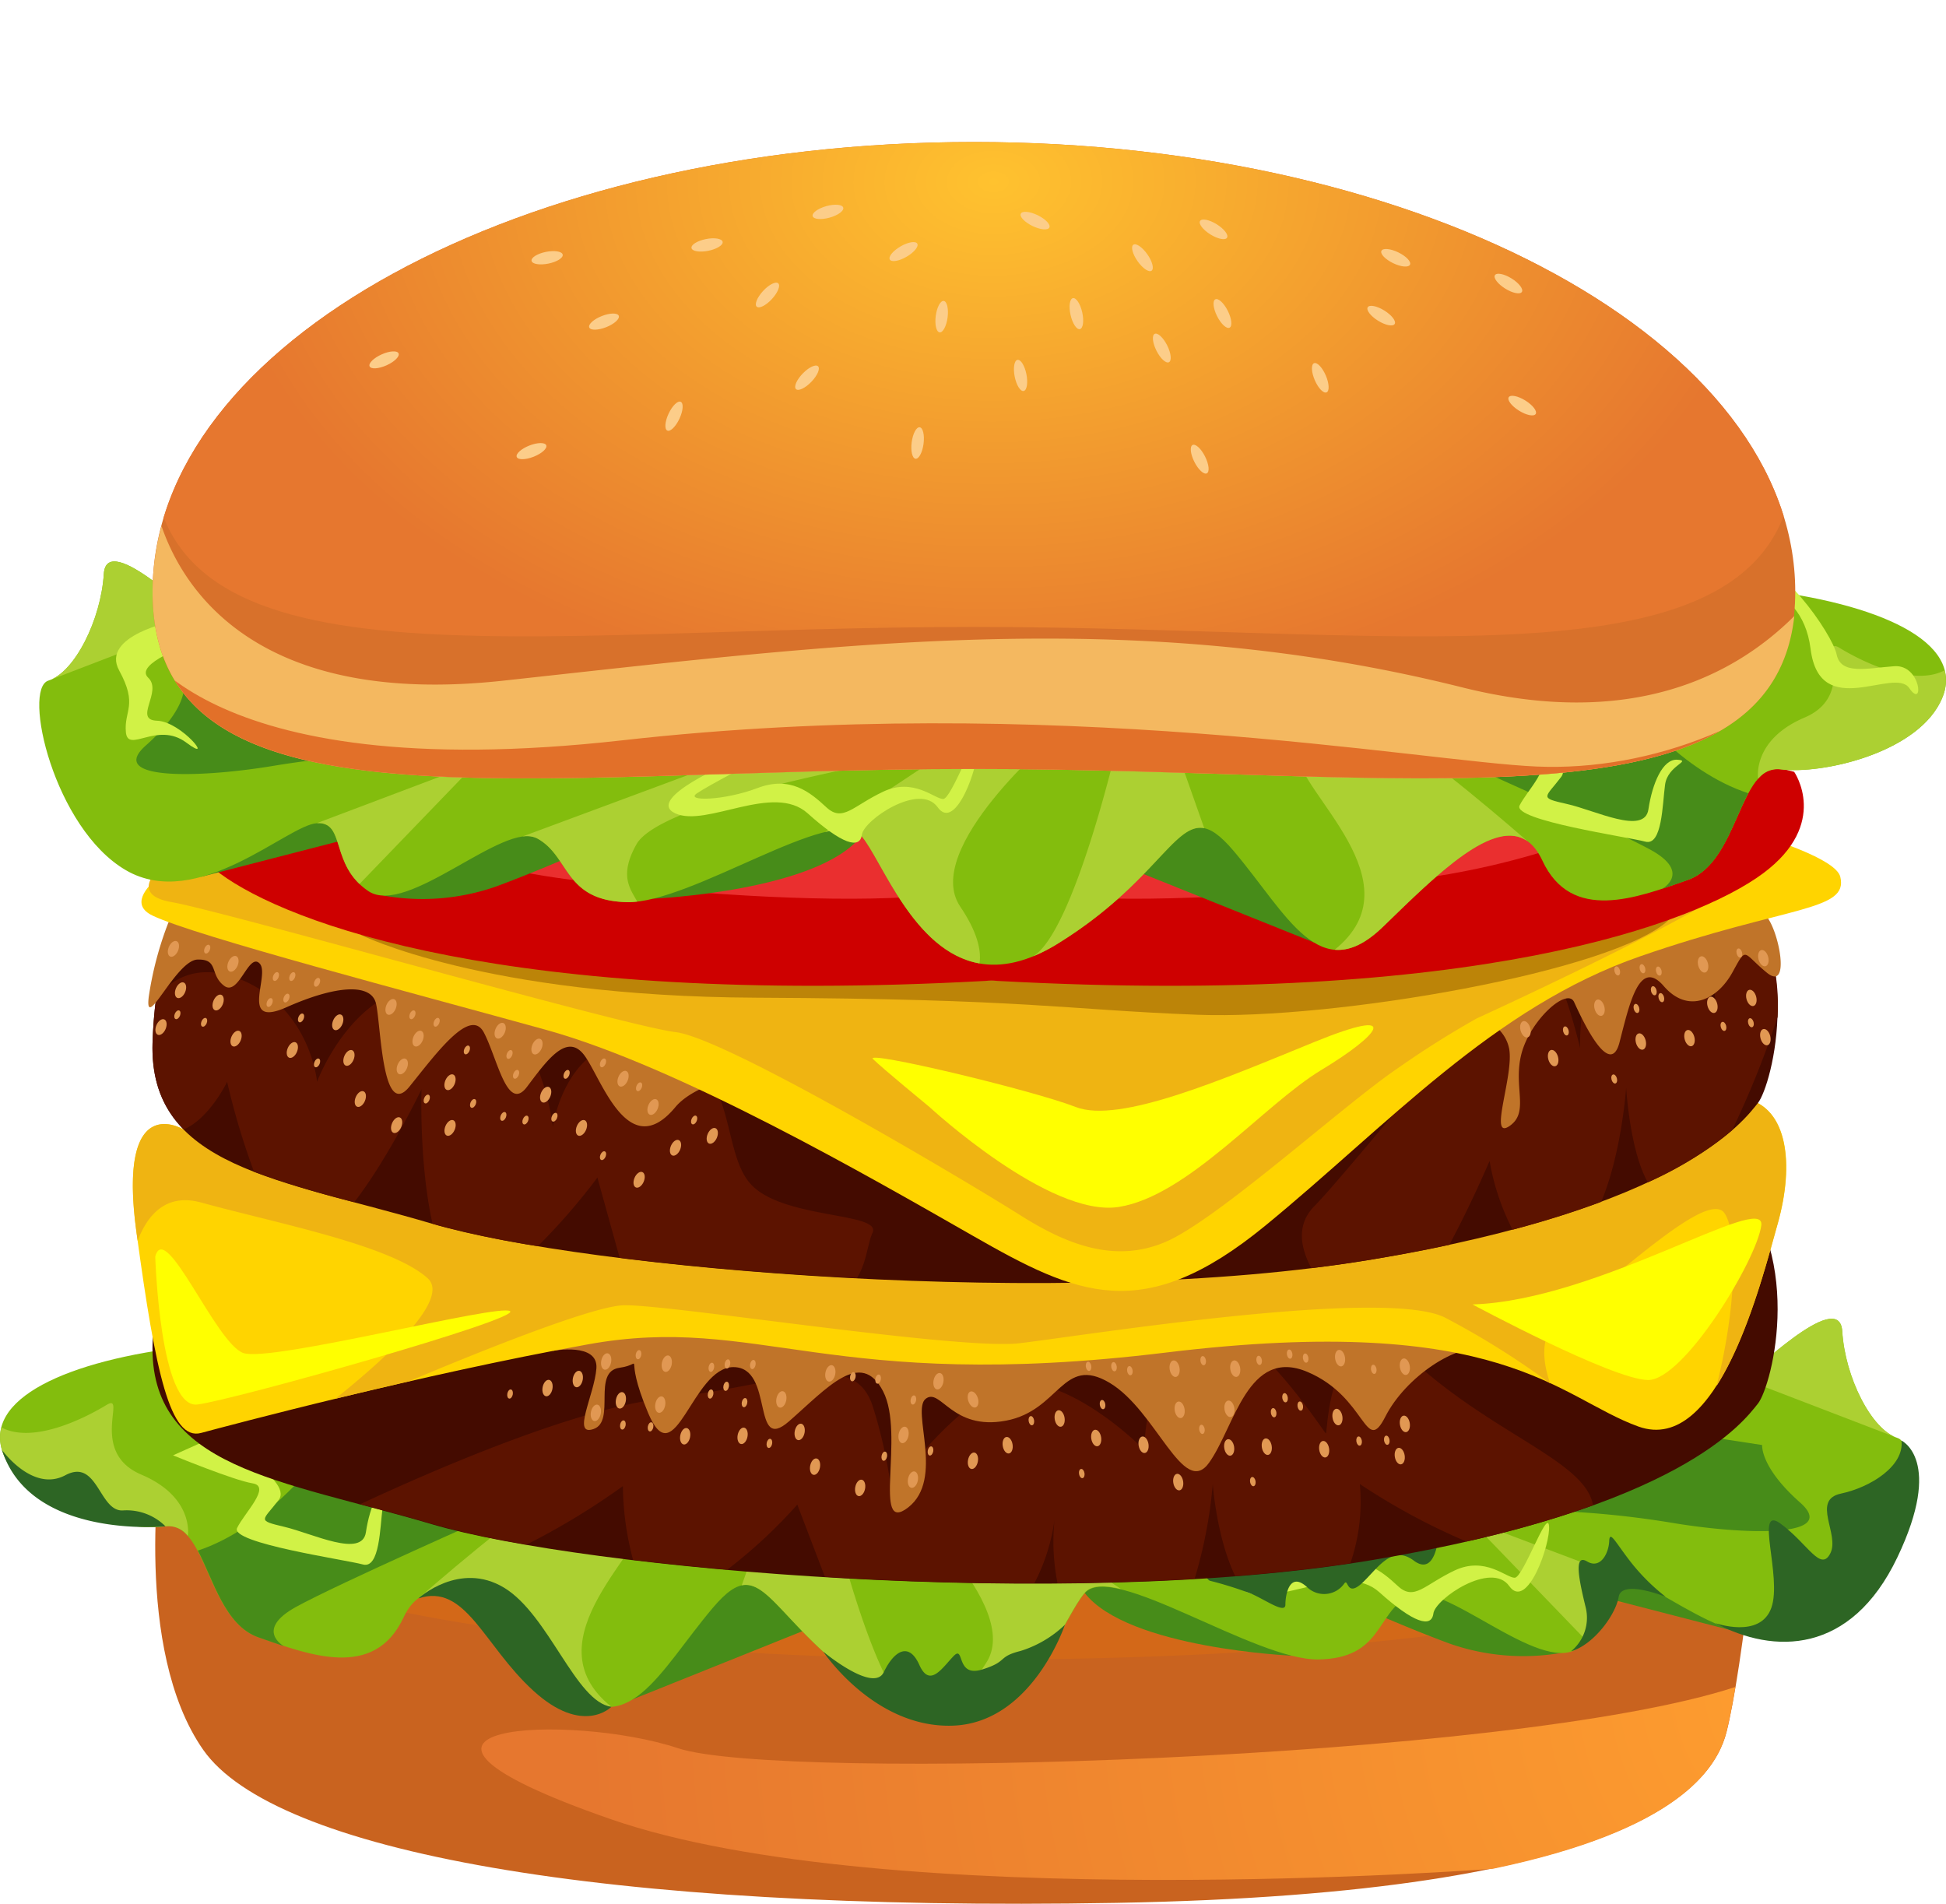 <svg xmlns="http://www.w3.org/2000/svg" xmlns:xlink="http://www.w3.org/1999/xlink" viewBox="0 0 289.42 283.17"><defs><style>.cls-1{fill:none;}.cls-2{fill:#c9631f;}.cls-3{fill:#d36818;}.cls-4{fill:#478c19;}.cls-5{fill:#83bd0d;}.cls-6{fill:#acd032;}.cls-7{fill:#d1f246;}.cls-8{fill:#2d6524;}.cls-9{fill:#440b00;}.cls-10{fill:#5c1300;}.cls-11{fill:#c07429;}.cls-12{fill:#ffd400;}.cls-13{fill:#efb412;}.cls-14{fill:#bc8408;}.cls-15{fill:#ce0000;}.cls-16{fill:#ea2f2f;}.cls-17{fill:url(#radial-gradient);}.cls-18{fill:#ff0;}.cls-19{fill:#e19853;}.cls-20{fill:#d8712b;}.cls-21{clip-path:url(#clip-path);}.cls-22{fill:url(#radial-gradient-2);}.cls-23{fill:#fccd89;}.cls-24{fill:#f4b860;}.cls-25{clip-path:url(#clip-path-2);}.cls-26{fill:#e27029;}</style><radialGradient id="radial-gradient" cx="274.63" cy="250.32" r="188.49" gradientUnits="userSpaceOnUse"><stop offset="0" stop-color="#ff9f2f"/><stop offset="1" stop-color="#e6772f"/></radialGradient><clipPath id="clip-path"><path class="cls-1" d="M267,88c0,36.93-54.7,26.36-122.17,26.36S22.69,125,22.69,88s54.7-66.88,122.17-66.88S267,51.1,267,88Z"/></clipPath><radialGradient id="radial-gradient-2" cx="147.7" cy="26.41" r="115.6" gradientTransform="matrix(1, -0.01, 0.01, 0.67, -0.22, 10.84)" gradientUnits="userSpaceOnUse"><stop offset="0" stop-color="#ffc22f"/><stop offset="1" stop-color="#e6772f"/></radialGradient><clipPath id="clip-path-2"><path class="cls-1" d="M217.47,102.23c-49.11-12.29-92.93-6.4-142.62-1-36.63,4-47.6-13.56-50.83-23A37.68,37.68,0,0,0,22.69,88c0,36.93,54.7,26.36,122.17,26.36,65.16,0,118.4,9.85,122-22.74C257.67,100.77,242.28,108.43,217.47,102.23Z"/></clipPath></defs><title>Burger</title><g id="Layer_2" data-name="Layer 2"><g id="Objects"><g id="Burger"><path class="cls-2" d="M23.91,216.93s-4.19,28.31,6.32,43.32S89.15,284.37,166,283s88.68-17.26,90.78-25.41,6.72-41.55,2.92-49.71S26.87,209,23.91,216.93Z"/><ellipse class="cls-3" cx="147.5" cy="226.63" rx="115.26" ry="20.17"/><path class="cls-4" d="M94,252.77l25.33-10.17s-1.1-12-1.51-12-18.81,4-18.81,4Z"/><path class="cls-4" d="M192.3,246.25s-24.61-1.06-31-9.37,6.82-5.31,6.82-5.31Z"/><path class="cls-4" d="M232.38,245.79a33.22,33.22,0,0,1-16.76-1.34c-8.54-3.15-18.86-7.94-18.86-7.94l15.11-2.69,14.83,4.83Z"/><path class="cls-4" d="M259.54,243l-24-6.2s-2.1-5.69-1.2-5.77,15.57,0,15.57,0Z"/><path class="cls-5" d="M259.15,205c.62.21,14.42-13.8,14.83-7s4.32,14.62,8.23,15.86-.82,22-11.53,28.21-24.09-6.8-28.41-7-1.86,6.17-7.62,10.09-20.18-10.51-25.12-7.83-3.92,9.27-13.39,9.47-30.68-14.62-34.8-9.88-10.91,27.39-29.24,16.06S114,229.67,106,239.14s-12.77,20.47-22.24,11.27S64.35,231.32,60,240.59s-14,5.55-21.62,2.88-7.62-17.3-13.8-16.48S3.81,224.52.52,216.29s9.47-14,27.59-16.06S259.15,205,259.15,205Z"/><path class="cls-6" d="M.52,216.29a6.31,6.31,0,0,1-.32-4c5,2.63,13.15-1.82,15.64-3.34,3.14-1.91-2.73,7,5.18,10.36s6.92,9.12,6.92,9.12h0A3.64,3.64,0,0,0,24.61,227C18.43,227.82,3.81,224.52.52,216.29Z"/><path class="cls-6" d="M81.28,223.3c1.77.75,15.13-4.15,15.13,1.43s-18,19.1-5.48,29.11c-2.14.19-4.48-.77-7.22-3.43-8.11-7.89-16.52-16.26-21.49-12.68h0S79.5,222.55,81.28,223.3Z"/><path class="cls-6" d="M123.25,223.3s6.43,27.82,12.5,31.52h0a24.94,24.94,0,0,1-3.65-1.88c-14.32-8.85-17.32-18.07-21.78-17.17l4.4-12.47Z"/><path class="cls-6" d="M274,198c.41,6.8,4.32,14.62,8.23,15.86L259.15,205C259.77,205.17,273.57,191.16,274,198Z"/><path class="cls-6" d="M132.53,222h12.58l21.6,14.31h0c-2.48-.6-4.4-.57-5.37.54-3.1,3.56-7.71,17.26-17.61,19-.3-2.06.45-4.86,2.88-8.45C152.42,238.84,132.53,222,132.53,222Z"/><path class="cls-4" d="M46.83,217.52l27.6,7.35S50.18,235.58,44,239s-1.78,5.82-1.78,5.82h0c-1.29-.43-2.57-.88-3.79-1.31-5-1.75-6.71-8.6-9-12.9C39.38,227.31,46.83,217.52,46.83,217.52Z"/><path class="cls-4" d="M255,213.82l7.08,1.09s-.35,3.25,5.64,8.55-8.46,4.81-19.15,3a140.06,140.06,0,0,0-20.08-1.83l20.59-10.11,3.76.06A13.29,13.29,0,0,0,255,213.82Z"/><path class="cls-7" d="M31.54,213.84s12.27,6.12,9.9,9.24-3.35,3,.87,4,11.54,4.67,12.11.8,2.14-7.56,4.33-7.38-1.44.8-1.84,3.69-.41,9.18-2.95,8.48-19.79-3.17-18.7-5.42,5.14-6.18,2.31-6.64-11.83-4.17-11.83-4.17Z"/><path class="cls-6" d="M236,244.07l-17.36-18L242.27,235C238.31,234.84,240,240.16,236,244.07Z"/><path class="cls-7" d="M194,229.05s-13.22,5.58-8.58,7.73,14.6-4.59,19.7,0,7.78,5.39,8.06,3.19,8.62-7.84,11.28-4.09,6.16-6.26,5.92-8.94-3.83,7.71-5.11,7.71-4.4-3.22-8.92-1.09-6,4.59-8.45,2.32-5.36-4.71-10.27-2.85-10.78,2-9,.79,8.63-4.77,8.63-4.77Z"/><path class="cls-8" d="M179.89,235.08a55.66,55.66,0,0,1,6.17,1.93c2.14.91,5.11,3.08,5.11,1.64s.59-5,3.2-2.63a3.66,3.66,0,0,0,5.58-.54c.59-.77.3,2.08,2.58,0s4.42-5.87,7.74-3.38,3.68-3.8,3.68-3.8S174.43,230.81,179.89,235.08Z"/><path class="cls-9" d="M29.88,178.4s-6.56,2.61-7.19,21.29,19,20.34,41.56,27,94.08,13,139.89,5.32,55.18-20.6,57.3-23.25,7.44-23.07-5.18-35S35.7,168.26,29.88,178.4Z"/><path class="cls-10" d="M236.92,223.88c-1-6.23-13.51-10.14-25.06-20-14.37-12.23-14.37,9.47-14.67,9.3s-10.4-16-18.09-17-9,19.39-9,19.39-8.07-8.34-16.43-9.87-21,15.29-21,16.81a73.52,73.52,0,0,0-2.8-13.14c-2.79-9.17-13.1-3.36-31.13-1.39-13.14,1.44-34.53,10.77-45.17,15.73,3.43.9,7,1.85,10.66,2.92a130,130,0,0,0,14.09,3.08,106.61,106.61,0,0,0,14.32-8.69A43.55,43.55,0,0,0,94.16,232c4.43.53,9.14,1,14,1.45a75.29,75.29,0,0,0,10.42-9.68l4.11,10.75c10.08.61,20.64,1,31.14.95a28.77,28.77,0,0,0,3-9.41,31.8,31.8,0,0,0,.45,9.4c6.89-.05,13.74-.26,20.39-.65a69.27,69.27,0,0,0,2.7-14.1s.55,7.93,3.34,13.69c5.95-.47,11.69-1.1,17.12-1.9a28.12,28.12,0,0,0,1.41-11.79,97.43,97.43,0,0,0,15.85,8.55A159.86,159.86,0,0,0,236.92,223.88Z"/><path class="cls-11" d="M82.21,200.91s6.79-1.32,6.49,2.61-3.73,10.19-.4,9S88,204,92.13,203.42s.29-2.72,4.28,6.76,6.51-6.86,12.66-6.86,2.62,13,8.27,8.07,10.69-10.86,14-4.47-1.72,21.51,3.73,17.27.4-14.49,2.62-16.17,3.86,4.78,11.91,3.27S158,201.5,165,205.64s11,17.24,14.82,11.9,5.75-17.25,14.62-13.51,8.57,12.6,11.6,6.65,10.74-11,14.72-10-3.43-9.28-3.43-9.28L83.8,193.48Z"/><path class="cls-12" d="M27.32,168s-10-6.22-7,15.43c2.82,20.81,5,30.91,9.59,29.68s32.2-8.59,57.57-13.18,35.76,7.34,85.89,1.23,58.39,6.72,70.31,11,18.22-21.4,20.73-30.26,1.4-17.06-4.62-18.46S41.79,153.79,27.32,168Z"/><path class="cls-13" d="M259.76,163.44c-6-1.41-218-9.65-232.44,4.56,0,0-10-6.22-7,15.43l.15,1.09c1.48-3.86,4.25-7.11,9.44-5.68C41,181.9,58.1,185.15,63.6,190.1c3.42,3.07-6,11.76-13.72,17.92,3.43-.83,7.15-1.71,11-2.6h0s25.65-11,31.74-11.29,49.85,6.71,59,5.64S206.2,191.37,215,196a120.62,120.62,0,0,1,15.54,9.74c-1.32-3.88-1.43-7.76,1.81-10,8.25-5.8,21.7-19,24.15-15.28,2,3,1.74,14.06-1.21,25.68,4.68-7.31,7.59-18.8,9.1-24.15C266.88,173,265.78,164.84,259.76,163.44Z"/><path class="cls-9" d="M29.88,133.71s-6.56,2.6-7.19,21.28,19,20.34,41.56,27,94.08,13,139.89,5.31,55.18-20.59,57.3-23.25,7.44-23.07-5.18-34.95S35.7,123.56,29.88,133.71Z"/><path class="cls-10" d="M257.1,135.41c-3.69,4.19-1.84,14.09-1.84,14.09s-7.14-11-13.93-9.33S235,155.88,235,155.88s-3.36-14.47-6.33-13.86-27.57,31.65-33.19,37.36c-2.79,2.83-2,6.33-.45,9.22,3.14-.38,6.2-.82,9.16-1.31q6.09-1,11.35-2.15c3.2-5.9,6-12.48,6-12.48a35.44,35.44,0,0,0,3.42,10.23c5.06-1.34,9.42-2.74,13.18-4.15,3.07-7.33,3.71-17,3.71-17s.54,9.44,3.23,14.1a53.18,53.18,0,0,0,12.53-7.75,136.47,136.47,0,0,0,6.77-16.87,31.72,31.72,0,0,0-3.44-16.1C259.33,134.49,258,134.43,257.1,135.41Z"/><path class="cls-10" d="M111.56,176c-4.67-5.33-1.57-18.87-14.44-21s-14.9,12.59-14.9,12.59-2-19-15.55-21-19.52,14.31-19.52,14.31-.93-11.11-11.59-15.33c-6.26-2.47-10.16.17-12.33,2.79-.26,1.95-.45,4.14-.54,6.62-.19,5.73,1.52,9.85,4.63,13,3.87-1.66,6.46-7.09,6.46-7.09a108.45,108.45,0,0,0,4,13.38,145.66,145.66,0,0,0,14.91,4.52c5.16-6.67,10-16.79,10-16.79s-.38,11,1.64,20A137.07,137.07,0,0,0,80,185.33a94.08,94.08,0,0,0,8.85-10.2l3.31,11.94c10.47,1.3,22.58,2.37,35.3,3,1.48-2.45,1.53-5,2.31-6.74C131.17,180.25,116.22,181.36,111.56,176Z"/><path class="cls-11" d="M25.07,137.14a50.76,50.76,0,0,0-2.95,11.13c-.65,5.48,4.05-5.48,7.26-5.56s1.75,2.21,3.94,3.89,3.65-5,5.29-3.31-3.15,9.69,4,6.51,12.54-3.67,13.3-.59.88,17.49,5,12.38,9.06-11.86,11.07-8,3.46,11.94,6.38,8.07,5.84-8,8.39-4.91,6.52,16.53,13.68,7.92,43-7.51,55.08-7.92,64.15-5.24,64.15-5.24a5.61,5.61,0,0,1,4.79,4.45c.73,4-3.1,13.6,0,11.54s.55-5.78,1.82-10.75,6.79-10,7.84-7.72,5.29,11.62,6.75,6,2.92-12.62,6.57-8.39,8,2,10.21-2,1.46-3,5.11,0,1.81-6.53-.19-8.54S34.46,132.51,25.07,137.14Z"/><path class="cls-12" d="M30.27,126.05s-13.91,7.08-7.58,10.12,38.82,11.53,58.55,17,48.12,21.86,63.52,30.66,25.22,13.36,43.39-1.52,33.94-32.52,55.8-40.09,31-6.64,29.75-11.81S237.51,118,237.51,118Z"/><path class="cls-13" d="M25.55,127.46s-7.71,5.38,0,6.71,67.22,18.41,74.93,19.33,44.5,22.95,51.18,27.18,14,7.34,21.73,4,26.27-20.2,34.35-25.71a139.78,139.78,0,0,1,11.93-7.53s45.37-20.67,42.79-24S71.65,118,71.65,118Z"/><path class="cls-14" d="M53.59,139s18.18,9.19,58.89,9.38,45.39,1.76,65.65,2.54,62.05-6.43,70.09-14.13-134.76,0-134.76,0Z"/><path class="cls-15" d="M28.06,114.79s-5.35,7.69,4.65,15.11,42.85,19.81,113.55,16c0,0,23.61-.31,5.76-31.09C135.63,86.52,28.06,114.79,28.06,114.79Z"/><path class="cls-16" d="M29.88,107s18.53,19.57,56.36,24,78.61,4.43,61.33-8.58S29.88,107,29.88,107Z"/><path class="cls-15" d="M266.84,114.79s5.36,7.69-4.64,15.11-42.85,19.81-113.55,16c0,0-23.62-.31-5.77-31.09C159.28,86.52,266.84,114.79,266.84,114.79Z"/><path class="cls-16" d="M265,107s-18.52,19.57-56.35,24-78.61,4.43-61.34-8.58S265,107,265,107Z"/><path class="cls-4" d="M195.43,140.17,170.1,130s1.1-12,1.51-12,18.81,4,18.81,4Z"/><path class="cls-4" d="M97.12,133.65s24.61-1.06,31-9.37-6.82-5.3-6.82-5.3Z"/><path class="cls-4" d="M57,133.19a33.22,33.22,0,0,0,16.76-1.34c8.53-3.14,18.86-7.93,18.86-7.93l-15.12-2.7-14.82,4.83Z"/><path class="cls-4" d="M29.88,130.41l24-6.19s2.1-5.7,1.2-5.77-15.57,0-15.57,0Z"/><path class="cls-5" d="M30.27,92.36c-.62.21-14.42-13.79-14.83-7S11.12,100,7.2,101.22s.83,22,11.54,28.21,24.09-6.8,28.41-7,1.86,6.18,7.62,10.09S75,122,79.89,124.69s3.92,9.27,13.39,9.48,30.68-14.62,34.8-9.89,10.91,27.39,29.24,16.06,18.12-23.27,26.15-13.79,12.77,20.46,22.24,11.26,19.36-19.09,23.68-9.82,14,5.56,21.62,2.88,7.62-17.3,13.8-16.47,20.79-2.47,24.09-10.71-9.47-14-27.59-16.06S30.27,92.36,30.27,92.36Z"/><path class="cls-6" d="M288.9,103.69a6.31,6.31,0,0,0,.32-4c-5,2.63-13.15-1.82-15.64-3.34-3.14-1.91,2.72,7-5.18,10.36s-6.92,9.12-6.92,9.12h0a3.64,3.64,0,0,1,3.33-1.4C271,115.22,285.6,111.93,288.9,103.69Z"/><path class="cls-6" d="M208.14,110.71c-1.77.75-15.13-4.16-15.13,1.43s18,19.09,5.48,29.11c2.14.19,4.48-.78,7.22-3.44,8.11-7.88,16.52-16.25,21.49-12.68h0S209.91,110,208.14,110.71Z"/><path class="cls-6" d="M166.17,110.71s-6.44,27.81-12.5,31.51h0a24,24,0,0,0,3.65-1.88c14.32-8.85,17.32-18.07,21.78-17.17l-4.4-12.46Z"/><path class="cls-6" d="M15.44,85.36C15,92.16,11.12,100,7.2,101.22l23.07-8.86C29.65,92.57,15.85,78.57,15.44,85.36Z"/><path class="cls-6" d="M156.88,109.43H144.31l-21.6,14.31h0c2.48-.6,4.4-.57,5.37.54,3.1,3.56,7.71,17.26,17.6,19,.31-2.06-.44-4.86-2.87-8.45C137,126.24,156.88,109.43,156.88,109.43Z"/><path class="cls-4" d="M242.58,104.92,215,112.28s24.25,10.7,30.44,14.08,1.78,5.82,1.78,5.82h0c1.29-.42,2.57-.88,3.79-1.31,5-1.75,6.7-8.59,9-12.9C250,114.71,242.58,104.92,242.58,104.92Z"/><path class="cls-6" d="M138.24,112.05H111L77.7,124.41h0a3.62,3.62,0,0,1,2.19.28c4.94,2.68,3.92,9.27,13.39,9.48a11.11,11.11,0,0,0,1.49-.09c-1-1.85-2.76-3.83-.1-8.53C98.66,118.51,138.24,112.05,138.24,112.05Z"/><path class="cls-4" d="M34.41,101.22l-7.08,1.1s.35,3.24-5.64,8.55,8.46,4.8,19.15,3a140,140,0,0,1,20.08-1.83L40.33,102l-3.77,0A12.32,12.32,0,0,1,34.41,101.22Z"/><path class="cls-7" d="M25.89,92.36s-11,2.16-8.17,7.35.71,5.91,1,9.17,4.65-1.69,9,1.57-.73-3.14-4.35-3.26.85-4.34-1.33-6.4,6.28-5,6.28-5Z"/><path class="cls-6" d="M53.47,131.47l17.36-18-23.68,8.94C51.11,122.24,49.38,127.56,53.47,131.47Z"/><path class="cls-17" d="M100.84,260c-15.8-5.27-51.17-3.76-10.07,10.53s131.27,7.4,131.28,7.4c27.39-5.71,33.28-14.77,34.7-20.28.39-1.5.86-3.86,1.35-6.76C224.72,261.84,115.85,265,100.84,260Z"/><path class="cls-18" d="M138.24,164.64s17.84,16.49,28.15,14.86,21.57-15.21,30.13-20.37,12.36-9.63-1.09-4.14S166.5,167.17,160,164.64s-31.55-8.5-30.17-7.14S138.24,164.64,138.24,164.64Z"/><ellipse class="cls-19" cx="25.89" cy="141.17" rx="1.24" ry="0.74" transform="matrix(0.39, -0.92, 0.92, 0.39, -114.18, 109.88)"/><path class="cls-7" d="M109,113.23s-13.22,5.58-8.58,7.73,14.6-4.59,19.7,0,7.78,5.39,8.06,3.19,8.62-7.84,11.28-4.09,6.16-6.26,5.91-8.94-3.83,7.71-5.1,7.71-4.4-3.22-8.92-1.09-6,4.59-8.45,2.32-5.37-4.71-10.27-2.85-10.78,2-9,.79,8.63-4.77,8.63-4.77Z"/><ellipse class="cls-19" cx="23.95" cy="152.76" rx="1.24" ry="0.74" transform="translate(-126.04 115.16) rotate(-67.02)"/><ellipse class="cls-19" cx="26.84" cy="147.28" rx="1.24" ry="0.74" transform="translate(-119.22 114.48) rotate(-67.02)"/><ellipse class="cls-19" cx="32.44" cy="149.11" rx="1.24" ry="0.74" transform="translate(-117.5 120.75) rotate(-67.02)"/><ellipse class="cls-19" cx="35.11" cy="154.48" rx="1.24" ry="0.74" transform="translate(-120.82 126.48) rotate(-67.02)"/><ellipse class="cls-19" cx="34.64" cy="143.35" rx="1.24" ry="0.74" transform="translate(-110.85 119.27) rotate(-67.02)"/><ellipse class="cls-19" cx="43.47" cy="156.17" rx="1.24" ry="0.74" transform="translate(-117.27 135.21) rotate(-67.02)"/><ellipse class="cls-19" cx="50.23" cy="152.05" rx="1.24" ry="0.74" transform="translate(-109.36 138.92) rotate(-67.02)"/><ellipse class="cls-19" cx="58.15" cy="149.76" rx="1.24" ry="0.74" transform="translate(-102.42 144.82) rotate(-67.02)"/><ellipse class="cls-19" cx="62.18" cy="154.48" rx="1.24" ry="0.74" transform="translate(-104.32 151.4) rotate(-67.02)"/><ellipse class="cls-19" cx="74.39" cy="153.3" rx="1.24" ry="0.74" transform="translate(-95.79 161.93) rotate(-67.02)"/><ellipse class="cls-19" cx="59.83" cy="158.61" rx="1.24" ry="0.74" transform="translate(-109.55 151.76) rotate(-67.02)"/><ellipse class="cls-19" cx="53.59" cy="163.46" rx="1.24" ry="0.74" transform="translate(-117.82 148.97) rotate(-67.02)"/><ellipse class="cls-19" cx="58.99" cy="167.34" rx="1.24" ry="0.74" transform="translate(-118.1 156.31) rotate(-67.02)"/><ellipse class="cls-19" cx="66.93" cy="167.76" rx="1.24" ry="0.74" transform="translate(-113.64 163.87) rotate(-67.02)"/><ellipse class="cls-19" cx="81.16" cy="162.81" rx="1.24" ry="0.74" transform="translate(-100.42 173.96) rotate(-67.02)"/><ellipse class="cls-19" cx="100.47" cy="170.71" rx="1.24" ry="0.74" transform="translate(-95.92 196.55) rotate(-67.02)"/><ellipse class="cls-19" cx="95.05" cy="175.47" rx="1.24" ry="0.74" transform="translate(-103.6 194.46) rotate(-67.02)"/><ellipse class="cls-19" cx="105.94" cy="168.93" rx="1.24" ry="0.74" transform="translate(-90.95 200.51) rotate(-67.02)"/><ellipse class="cls-19" cx="86.48" cy="167.76" rx="1.24" ry="0.74" transform="translate(-101.73 181.87) rotate(-67.02)"/><ellipse class="cls-19" cx="97.12" cy="164.64" rx="1.24" ry="0.74" transform="translate(-92.37 189.77) rotate(-67.02)"/><ellipse class="cls-19" cx="79.86" cy="155.66" rx="1.24" ry="0.74" transform="translate(-94.62 168.4) rotate(-67.02)"/><ellipse class="cls-19" cx="92.66" cy="160.44" rx="1.24" ry="0.74" transform="translate(-91.22 183.1) rotate(-67.02)"/><ellipse class="cls-19" cx="66.93" cy="160.96" rx="1.24" ry="0.74" transform="translate(-107.39 159.73) rotate(-67.02)"/><ellipse class="cls-19" cx="51.9" cy="157.34" rx="1.24" ry="0.74" transform="translate(-113.22 143.69) rotate(-67.02)"/><ellipse class="cls-19" cx="26.38" cy="150.93" rx="0.69" ry="0.41" transform="translate(-122.87 116.28) rotate(-67.02)"/><ellipse class="cls-19" cx="44.77" cy="151.4" rx="0.69" ry="0.41" transform="translate(-112.09 133.5) rotate(-67.02)"/><ellipse class="cls-19" cx="47.15" cy="158.08" rx="0.69" ry="0.41" transform="translate(-116.79 139.77) rotate(-67.02)"/><ellipse class="cls-19" cx="30.35" cy="152.05" rx="0.69" ry="0.41" transform="translate(-121.48 120.62) rotate(-67.02)"/><ellipse class="cls-19" cx="30.81" cy="141.17" rx="0.69" ry="0.41" transform="translate(-111.18 114.41) rotate(-67.02)"/><ellipse class="cls-19" cx="40.1" cy="149.11" rx="0.69" ry="0.41" transform="translate(-112.83 127.8) rotate(-67.02)"/><ellipse class="cls-19" cx="43.47" cy="145.25" rx="0.69" ry="0.41" transform="translate(-107.22 128.55) rotate(-67.02)"/><ellipse class="cls-19" cx="61.34" cy="150.93" rx="0.69" ry="0.41" transform="translate(-101.56 148.47) rotate(-67.02)"/><ellipse class="cls-19" cx="63.48" cy="163.46" rx="0.69" ry="0.41" transform="translate(-111.8 158.08) rotate(-67.02)"/><ellipse class="cls-19" cx="70.36" cy="164.12" rx="0.69" ry="0.41" transform="translate(-108.2 164.81) rotate(-67.02)"/><ellipse class="cls-19" cx="74.85" cy="166.05" rx="0.69" ry="0.41" transform="translate(-107.24 170.12) rotate(-67.02)"/><ellipse class="cls-19" cx="78.16" cy="166.58" rx="0.69" ry="0.41" transform="translate(-105.72 173.5) rotate(-67.02)"/><ellipse class="cls-19" cx="89.69" cy="171.89" rx="0.69" ry="0.41" transform="translate(-103.58 187.34) rotate(-67.02)"/><ellipse class="cls-19" cx="103.24" cy="166.58" rx="0.69" ry="0.41" transform="translate(-90.43 196.58) rotate(-67.02)"/><ellipse class="cls-19" cx="82.46" cy="166.17" rx="0.69" ry="0.41" transform="translate(-102.72 177.2) rotate(-67.02)"/><ellipse class="cls-19" cx="95.05" cy="161.64" rx="0.69" ry="0.41" transform="translate(-90.87 186.03) rotate(-67.02)"/><ellipse class="cls-19" cx="84.26" cy="159.79" rx="0.69" ry="0.41" transform="translate(-95.74 174.97) rotate(-67.02)"/><ellipse class="cls-19" cx="69.44" cy="156.17" rx="0.69" ry="0.41" transform="translate(-101.45 159.11) rotate(-67.02)"/><ellipse class="cls-19" cx="64.94" cy="152.05" rx="0.69" ry="0.41" transform="translate(-100.4 152.46) rotate(-67.02)"/><ellipse class="cls-19" cx="75.78" cy="156.83" rx="0.69" ry="0.41" transform="translate(-98.19 165.36) rotate(-67.02)"/><ellipse class="cls-19" cx="76.75" cy="159.79" rx="0.69" ry="0.41" transform="translate(-100.32 168.05) rotate(-67.02)"/><ellipse class="cls-19" cx="89.69" cy="158.08" rx="0.69" ry="0.41" transform="translate(-90.87 178.93) rotate(-67.02)"/><ellipse class="cls-19" cx="47.15" cy="146.1" rx="0.69" ry="0.41" transform="translate(-105.76 132.46) rotate(-67.02)"/><ellipse class="cls-19" cx="42.6" cy="148.45" rx="0.69" ry="0.41" transform="translate(-110.7 129.7) rotate(-67.02)"/><ellipse class="cls-19" cx="41.03" cy="145.25" rx="0.69" ry="0.41" transform="translate(-108.71 126.3) rotate(-67.02)"/><ellipse class="cls-19" cx="90.15" cy="202.5" rx="1.24" ry="0.74" transform="translate(-125.93 251.89) rotate(-78.88)"/><ellipse class="cls-19" cx="88.62" cy="210.14" rx="1.24" ry="0.74" transform="translate(-134.67 256.55) rotate(-78.88)"/><ellipse class="cls-19" cx="81.44" cy="206.45" rx="1.24" ry="0.74" transform="translate(-136.85 246.53) rotate(-78.88)"/><ellipse class="cls-19" cx="85.94" cy="205.12" rx="1.24" ry="0.74" transform="translate(-131.91 249.86) rotate(-78.88)"/><ellipse class="cls-19" cx="92.34" cy="208.28" rx="1.24" ry="0.74" transform="translate(-129.84 258.7) rotate(-78.88)"/><ellipse class="cls-19" cx="98.2" cy="208.92" rx="1.24" ry="0.74" transform="translate(-125.74 264.96) rotate(-78.88)"/><ellipse class="cls-19" cx="101.91" cy="213.63" rx="1.24" ry="0.74" transform="translate(-127.37 272.4) rotate(-78.88)"/><ellipse class="cls-19" cx="99.17" cy="202.83" rx="1.24" ry="0.74" transform="translate(-118.98 261) rotate(-78.88)"/><ellipse class="cls-19" cx="110.44" cy="213.56" rx="1.24" ry="0.74" transform="translate(-120.41 280.72) rotate(-78.88)"/><ellipse class="cls-19" cx="116.21" cy="208.14" rx="1.24" ry="0.74" transform="translate(-110.44 282.01) rotate(-78.88)"/><ellipse class="cls-19" cx="123.49" cy="204.27" rx="1.24" ry="0.74" transform="translate(-100.76 286.03) rotate(-78.88)"/><ellipse class="cls-19" cx="139.59" cy="205.44" rx="1.24" ry="0.74" transform="translate(-88.93 302.77) rotate(-78.88)"/><ellipse class="cls-19" cx="144.71" cy="217.27" rx="1.24" ry="0.74" transform="translate(-96.4 317.34) rotate(-78.88)"/><ellipse class="cls-19" cx="144.71" cy="208.14" rx="0.74" ry="1.24" transform="translate(-57.04 54.65) rotate(-17.93)"/><ellipse class="cls-19" cx="121.85" cy="218.62" rx="1.24" ry="0.74" transform="matrix(0.19, -0.98, 0.98, 0.19, -116.18, 296)"/><ellipse class="cls-19" cx="127.93" cy="221.31" rx="1.24" ry="0.74" transform="translate(-113.9 304.13) rotate(-78.88)"/><ellipse class="cls-19" cx="135.79" cy="220.08" rx="1.24" ry="0.74" transform="translate(-106.36 310.85) rotate(-78.88)"/><ellipse class="cls-19" cx="134.39" cy="213.43" rx="1.24" ry="0.74" transform="translate(-100.96 304.11) rotate(-78.88)"/><ellipse class="cls-19" cx="118.94" cy="212.98" rx="1.24" ry="0.74" transform="translate(-112.99 288.59) rotate(-78.88)"/><ellipse class="cls-19" cx="92.64" cy="211.95" rx="0.69" ry="0.41" transform="translate(-133.2 261.95) rotate(-78.88)"/><ellipse class="cls-19" cx="75.86" cy="207.34" rx="0.69" ry="0.41" transform="translate(-142.22 241.77) rotate(-78.88)"/><ellipse class="cls-19" cx="110.74" cy="208.62" rx="0.69" ry="0.41" transform="translate(-115.33 277.03) rotate(-78.88)"/><ellipse class="cls-19" cx="114.44" cy="214.68" rx="0.69" ry="0.41" transform="translate(-118.29 285.55) rotate(-78.88)"/><ellipse class="cls-19" cx="96.75" cy="212.23" rx="0.69" ry="0.41" transform="translate(-130.15 266.21) rotate(-78.88)"/><ellipse class="cls-19" cx="94.97" cy="201.48" rx="0.69" ry="0.41" transform="translate(-121.05 255.8) rotate(-78.88)"/><ellipse class="cls-19" cx="105.69" cy="207.34" rx="0.69" ry="0.41" transform="translate(-118.15 271.04) rotate(-78.88)"/><ellipse class="cls-19" cx="108.2" cy="202.87" rx="0.69" ry="0.41" transform="translate(-111.74 269.89) rotate(-78.88)"/><ellipse class="cls-19" cx="126.85" cy="204.76" rx="0.69" ry="0.41" transform="translate(-98.54 289.73) rotate(-78.88)"/><ellipse class="cls-19" cx="131.52" cy="216.59" rx="0.69" ry="0.41" transform="translate(-106.37 303.85) rotate(-78.88)"/><ellipse class="cls-19" cx="138.4" cy="215.81" rx="0.69" ry="0.41" transform="translate(-100.06 309.97) rotate(-78.88)"/><ellipse class="cls-19" cx="135.85" cy="208.22" rx="0.69" ry="0.41" transform="translate(-94.67 301.35) rotate(-78.88)"/><ellipse class="cls-19" cx="130.61" cy="205.12" rx="0.69" ry="0.41" transform="translate(-95.86 293.7) rotate(-78.88)"/><ellipse class="cls-19" cx="111.98" cy="202.95" rx="0.69" ry="0.41" transform="translate(-108.77 273.67) rotate(-78.88)"/><ellipse class="cls-19" cx="108" cy="206.19" rx="0.69" ry="0.41" transform="translate(-115.15 272.38) rotate(-78.88)"/><ellipse class="cls-19" cx="105.81" cy="203.37" rx="0.69" ry="0.41" transform="translate(-114.16 267.95) rotate(-78.88)"/><ellipse class="cls-19" cx="262.26" cy="142.49" rx="0.74" ry="1.24" transform="translate(-27.86 72.39) rotate(-14.93)"/><ellipse class="cls-19" cx="262.56" cy="154.24" rx="0.74" ry="1.24" transform="translate(-30.88 72.86) rotate(-14.93)"/><ellipse class="cls-19" cx="260.47" cy="148.4" rx="0.74" ry="1.24" transform="translate(-29.44 72.13) rotate(-14.93)"/><ellipse class="cls-19" cx="254.67" cy="149.43" rx="0.74" ry="1.24" transform="translate(-29.9 70.67) rotate(-14.93)"/><ellipse class="cls-19" cx="251.27" cy="154.38" rx="0.74" ry="1.24" transform="translate(-31.29 69.96) rotate(-14.93)"/><ellipse class="cls-19" cx="253.29" cy="143.42" rx="0.74" ry="1.24" transform="translate(-28.4 70.11) rotate(-14.93)"/><ellipse class="cls-19" cx="242.75" cy="154.88" rx="0.74" ry="1.24" transform="matrix(0.97, -0.26, 0.26, 0.97, -31.71, 67.78)"/><ellipse class="cls-19" cx="236.64" cy="149.85" rx="0.74" ry="1.24" transform="matrix(0.97, -0.26, 0.26, 0.97, -30.62, 66.04)"/><ellipse class="cls-19" cx="229.76" cy="157.3" rx="0.74" ry="1.24" transform="matrix(0.97, -0.26, 0.26, 0.97, -32.77, 64.52)"/><ellipse class="cls-19" cx="225.66" cy="153.03" rx="0.74" ry="1.24" transform="matrix(0.97, -0.26, 0.26, 0.97, -31.81, 63.31)"/><ellipse class="cls-19" cx="260.41" cy="152.09" rx="0.41" ry="0.69" transform="translate(-30.4 72.24) rotate(-14.93)"/><ellipse class="cls-19" cx="242.13" cy="149.97" rx="0.41" ry="0.69" transform="matrix(0.97, -0.26, 0.26, 0.97, -30.47, 67.46)"/><ellipse class="cls-19" cx="240.08" cy="160.46" rx="0.41" ry="0.69" transform="translate(-33.24 67.28) rotate(-14.93)"/><ellipse class="cls-19" cx="232.89" cy="153.31" rx="0.41" ry="0.69" transform="translate(-31.64 65.19) rotate(-14.93)"/><ellipse class="cls-19" cx="256.33" cy="152.64" rx="0.41" ry="0.69" transform="translate(-30.68 71.2) rotate(-14.93)"/><ellipse class="cls-19" cx="257.39" cy="141.8" rx="0.41" ry="0.69" transform="matrix(0.97, -0.26, 0.26, 0.97, -27.85, 71.11)"/><ellipse class="cls-19" cx="247.08" cy="148.36" rx="0.41" ry="0.69" transform="translate(-29.88 68.68) rotate(-14.93)"/><ellipse class="cls-19" cx="244.28" cy="144.06" rx="0.41" ry="0.69" transform="translate(-28.87 67.81) rotate(-14.93)"/><ellipse class="cls-19" cx="240.52" cy="144.39" rx="0.41" ry="0.69" transform="translate(-29.08 66.85) rotate(-14.93)"/><ellipse class="cls-19" cx="244.7" cy="147.36" rx="0.41" ry="0.69" transform="matrix(0.97, -0.26, 0.26, 0.97, -29.71, 68.03)"/><ellipse class="cls-19" cx="246.71" cy="144.41" rx="0.41" ry="0.69" transform="translate(-28.88 68.45) rotate(-14.93)"/><ellipse class="cls-19" cx="208.93" cy="203.27" rx="0.74" ry="1.24" transform="translate(-29.28 35.26) rotate(-9.02)"/><ellipse class="cls-19" cx="208.17" cy="216.56" rx="0.74" ry="1.24" transform="translate(-31.37 35.31) rotate(-9.02)"/><ellipse class="cls-19" cx="208.93" cy="211.77" rx="0.74" ry="1.24" transform="translate(-30.61 35.37) rotate(-9.02)"/><ellipse class="cls-19" cx="198.91" cy="210.76" rx="0.74" ry="1.24" transform="translate(-30.58 33.78) rotate(-9.02)"/><ellipse class="cls-19" cx="196.93" cy="215.54" rx="0.74" ry="1.24" transform="translate(-31.35 33.53) rotate(-9.02)"/><ellipse class="cls-19" cx="199.3" cy="201.99" rx="0.74" ry="1.24" transform="translate(-29.2 33.74) rotate(-9.02)"/><ellipse class="cls-19" cx="188.4" cy="215.16" rx="0.74" ry="1.24" transform="translate(-31.4 32.19) rotate(-9.02)"/><ellipse class="cls-19" cx="182.84" cy="209.53" rx="0.74" ry="1.24" transform="translate(-30.58 31.25) rotate(-9.02)"/><ellipse class="cls-19" cx="175.23" cy="220.43" rx="0.74" ry="1.24" transform="translate(-32.39 30.19) rotate(-9.02)"/><ellipse class="cls-19" cx="170.07" cy="214.88" rx="0.74" ry="1.24" transform="translate(-31.58 29.31) rotate(-9.02)"/><ellipse class="cls-19" cx="206.25" cy="214.2" rx="0.41" ry="0.69" transform="translate(-31.03 34.98) rotate(-9.02)"/><ellipse class="cls-19" cx="188.29" cy="210.22" rx="0.41" ry="0.69" transform="matrix(0.99, -0.16, 0.16, 0.99, -30.62, 32.11)"/><ellipse class="cls-19" cx="185.17" cy="220.43" rx="0.41" ry="0.69" transform="matrix(0.99, -0.16, 0.16, 0.99, -32.26, 31.75)"/><ellipse class="cls-19" cx="178.75" cy="212.58" rx="0.41" ry="0.69" transform="translate(-31.11 30.65) rotate(-9.02)"/><ellipse class="cls-19" cx="202.13" cy="214.33" rx="0.41" ry="0.69" transform="translate(-31.1 34.33) rotate(-9.02)"/><ellipse class="cls-19" cx="204.31" cy="203.66" rx="0.41" ry="0.69" transform="translate(-29.4 34.54) rotate(-9.02)"/><ellipse class="cls-19" cx="193.38" cy="209.12" rx="0.41" ry="0.69" transform="translate(-30.39 32.9) rotate(-9.02)"/><ellipse class="cls-19" cx="191.8" cy="201.4" rx="0.41" ry="0.69" transform="translate(-29.2 32.55) rotate(-9.02)"/><ellipse class="cls-19" cx="187.26" cy="202.33" rx="0.41" ry="0.69" transform="translate(-29.4 31.85) rotate(-9.02)"/><ellipse class="cls-19" cx="191.11" cy="207.88" rx="0.41" ry="0.69" transform="translate(-30.22 32.53) rotate(-9.02)"/><ellipse class="cls-19" cx="194.18" cy="201.99" rx="0.41" ry="0.69" transform="translate(-29.26 32.93) rotate(-9.02)"/><ellipse class="cls-19" cx="183.71" cy="203.56" rx="0.74" ry="1.24" transform="translate(-29.64 31.31) rotate(-9.02)"/><ellipse class="cls-19" cx="182.8" cy="215.28" rx="0.74" ry="1.24" transform="translate(-31.48 31.31) rotate(-9.02)"/><ellipse class="cls-19" cx="175.44" cy="209.68" rx="0.74" ry="1.24" transform="translate(-30.7 30.09) rotate(-9.02)"/><ellipse class="cls-19" cx="174.69" cy="203.56" rx="0.74" ry="1.24" transform="translate(-29.75 29.9) rotate(-9.02)"/><ellipse class="cls-19" cx="163.03" cy="213.87" rx="0.74" ry="1.24" transform="translate(-31.51 28.2) rotate(-9.02)"/><ellipse class="cls-19" cx="157.59" cy="210.97" rx="0.74" ry="1.24" transform="translate(-31.12 27.31) rotate(-9.02)"/><ellipse class="cls-19" cx="149.86" cy="214.94" rx="0.74" ry="1.24" transform="translate(-31.84 26.15) rotate(-9.02)"/><ellipse class="cls-19" cx="162.92" cy="208.93" rx="0.41" ry="0.69" transform="matrix(0.99, -0.16, 0.16, 0.99, -30.74, 28.12)"/><ellipse class="cls-19" cx="159.8" cy="219.15" rx="0.41" ry="0.69" transform="matrix(0.99, -0.16, 0.16, 0.99, -32.38, 27.76)"/><ellipse class="cls-19" cx="153.38" cy="211.3" rx="0.41" ry="0.69" transform="translate(-31.22 26.65) rotate(-9.02)"/><ellipse class="cls-19" cx="178.94" cy="202.37" rx="0.41" ry="0.69" transform="translate(-29.51 30.55) rotate(-9.02)"/><ellipse class="cls-19" cx="165.67" cy="203.27" rx="0.41" ry="0.69" transform="translate(-29.81 28.48) rotate(-9.02)"/><ellipse class="cls-19" cx="161.89" cy="203.21" rx="0.41" ry="0.69" transform="translate(-29.85 27.89) rotate(-9.02)"/><ellipse class="cls-19" cx="168.04" cy="203.86" rx="0.41" ry="0.69" transform="translate(-29.88 28.86) rotate(-9.02)"/><path class="cls-7" d="M256.91,86.45s11-.84,12.37,10.06,12.45,2.57,14.68,5.83,1.79-3.55-2.23-3.26-7.94,1.34-8.57-1.73-8.89-15-13.76-13.76S256.91,86.45,256.91,86.45Z"/><path class="cls-7" d="M222.27,106.34s12.27,6.12,9.9,9.23-3.35,3.06.87,4,11.54,4.68,12.12.81,2.13-7.56,4.32-7.39-1.44.81-1.84,3.7-.41,9.17-2.95,8.48S224.9,122,226,119.79s5.13-6.18,2.3-6.64S216.47,109,216.47,109Z"/><path class="cls-20" d="M267,88c0,36.93-54.7,26.36-122.17,26.36S22.69,125,22.69,88s54.7-66.88,122.17-66.88S267,51.1,267,88Z"/><g class="cls-21"><path class="cls-22" d="M22.6,66.87c0,36.93,54.69,26.37,122.16,26.37S266.93,103.8,266.93,66.87,212.23,0,144.76,0,22.6,29.94,22.6,66.87Z"/></g><ellipse class="cls-23" cx="89.83" cy="47.83" rx="2.36" ry="0.89" transform="translate(-11.29 36.34) rotate(-21.55)"/><ellipse class="cls-23" cx="79.05" cy="67.09" rx="2.36" ry="0.89" transform="translate(-19.12 33.73) rotate(-21.55)"/><ellipse class="cls-23" cx="105.16" cy="36.43" rx="2.36" ry="0.89" transform="translate(-5.1 21.31) rotate(-11.3)"/><ellipse class="cls-23" cx="81.37" cy="38.33" rx="2.36" ry="0.89" transform="translate(-5.93 16.69) rotate(-11.3)"/><ellipse class="cls-23" cx="100.24" cy="61.89" rx="2.36" ry="0.89" transform="translate(1.71 126.47) rotate(-64.93)"/><ellipse class="cls-23" cx="151.78" cy="55.84" rx="0.89" ry="2.36" transform="translate(-7.97 30.65) rotate(-11.24)"/><ellipse class="cls-23" cx="169.91" cy="38.33" rx="0.89" ry="2.36" transform="translate(8.86 104.67) rotate(-35.1)"/><ellipse class="cls-23" cx="140.23" cy="46.94" rx="2.36" ry="0.89" transform="matrix(0.13, -0.99, 0.99, 0.13, 75.35, 179.82)"/><ellipse class="cls-23" cx="136.47" cy="65.88" rx="2.36" ry="0.89" transform="translate(53.3 192.56) rotate(-82.48)"/><ellipse class="cls-23" cx="153.94" cy="32.8" rx="0.89" ry="2.36" transform="translate(57.26 157.01) rotate(-64.13)"/><ellipse class="cls-23" cx="207.57" cy="38.33" rx="0.89" ry="2.36" transform="translate(82.52 208.38) rotate(-64.13)"/><ellipse class="cls-23" cx="181.81" cy="46.63" rx="0.89" ry="2.36" transform="translate(-1.56 86.69) rotate(-26.71)"/><ellipse class="cls-23" cx="205.41" cy="46.94" rx="0.89" ry="2.36" transform="translate(57.1 196.6) rotate(-58.13)"/><ellipse class="cls-23" cx="180.49" cy="34.11" rx="0.89" ry="2.36" transform="translate(56.22 169.38) rotate(-58.13)"/><ellipse class="cls-23" cx="226.39" cy="60.31" rx="0.89" ry="2.36" transform="translate(55.64 220.74) rotate(-58.13)"/><ellipse class="cls-23" cx="224.33" cy="42.16" rx="0.89" ry="2.36" transform="translate(70.09 210.42) rotate(-58.13)"/><ellipse class="cls-23" cx="172.79" cy="51.77" rx="0.89" ry="2.36" transform="translate(-4.83 83.18) rotate(-26.71)"/><ellipse class="cls-23" cx="178.42" cy="68.29" rx="0.89" ry="2.36" transform="translate(-11.65 87.48) rotate(-26.71)"/><ellipse class="cls-23" cx="160.09" cy="46.63" rx="0.89" ry="2.36" transform="translate(-6.34 36.38) rotate(-12.71)"/><ellipse class="cls-23" cx="196.36" cy="56.18" rx="0.89" ry="2.36" transform="translate(-6.2 82.33) rotate(-23.32)"/><ellipse class="cls-23" cx="114.14" cy="43.87" rx="2.36" ry="0.89" transform="translate(4.46 97.93) rotate(-47.26)"/><ellipse class="cls-23" cx="57.12" cy="53.52" rx="2.36" ry="0.89" transform="translate(-16.89 28.04) rotate(-24.14)"/><ellipse class="cls-23" cx="120.03" cy="56.18" rx="2.36" ry="0.89" transform="translate(-3.81 103.38) rotate(-45.95)"/><ellipse class="cls-23" cx="134.38" cy="37.42" rx="2.36" ry="0.89" transform="translate(-0.64 72.46) rotate(-30.11)"/><ellipse class="cls-23" cx="123.14" cy="31.5" rx="2.36" ry="0.89" transform="translate(-3.94 34.11) rotate(-15.52)"/><path class="cls-24" d="M217.47,102.23c-49.11-12.29-92.93-6.4-142.62-1-36.63,4-47.6-13.56-50.83-23A37.68,37.68,0,0,0,22.69,88c0,36.93,54.7,26.36,122.17,26.36,65.16,0,118.4,9.85,122-22.74C257.67,100.77,242.28,108.43,217.47,102.23Z"/><g class="cls-25"><path class="cls-26" d="M19.75,94.29s9,23,72.83,15.81S211.43,113.26,228.5,114s35.9-6.5,46.93-19.68,12.46,23.44,12.46,23.44L219.67,153.4,18.74,119.93Z"/></g><path class="cls-8" d="M.3,215.65S4.85,222,9.72,219.4s5,5.58,8.66,5.23A8.17,8.17,0,0,1,24.61,227S4.53,229,.3,215.65Z"/><path class="cls-8" d="M62.22,237.72s6.12-5.62,12.77-1.58,10.64,17,15.94,17.7c0,0-4.21,4.37-11.62-2.4S69.26,235.39,62.22,237.72Z"/><path class="cls-8" d="M122.44,245.64s7.47,6.22,9,3.05,3.74-4.56,5.29-1.08,3.41.43,5.09-1.31.27,3.22,4.23,2,2.19-1.88,5.75-2.77a16.66,16.66,0,0,0,6.58-3.89s-4.83,14.51-16.56,15S122.44,245.64,122.44,245.64Z"/><path class="cls-8" d="M255.1,241.39s6.67,2.39,8.34-2.26-2.61-15.49,1.42-12.5,5.93,7.21,7.36,4.38-2.88-7.93,1.58-8.88,9.44-4.13,9-7.88c0,0,6.3,2.9-.62,17.38S263.8,246.05,255.1,241.39Z"/><path class="cls-8" d="M233.66,245.58a6.44,6.44,0,0,0,2.19-6.45c-1-4.09-1.86-8.12.18-6.91s3.23-1.28,3.3-3,.89.13,3.26,3.16a30.42,30.42,0,0,0,5.15,5.11s-6.56-2.66-7,0S237,244.64,233.66,245.58Z"/><path class="cls-18" d="M23.09,186.88s.68,22.73,6.29,22S77.48,196.16,75.86,195s-35.57,7.64-39.66,6.23S24.58,181.25,23.09,186.88Z"/><path class="cls-18" d="M219,194s20.74,11.15,26.08,11.24,16.22-17.88,16.87-23S237.72,193.41,219,194Z"/></g></g></g></svg>